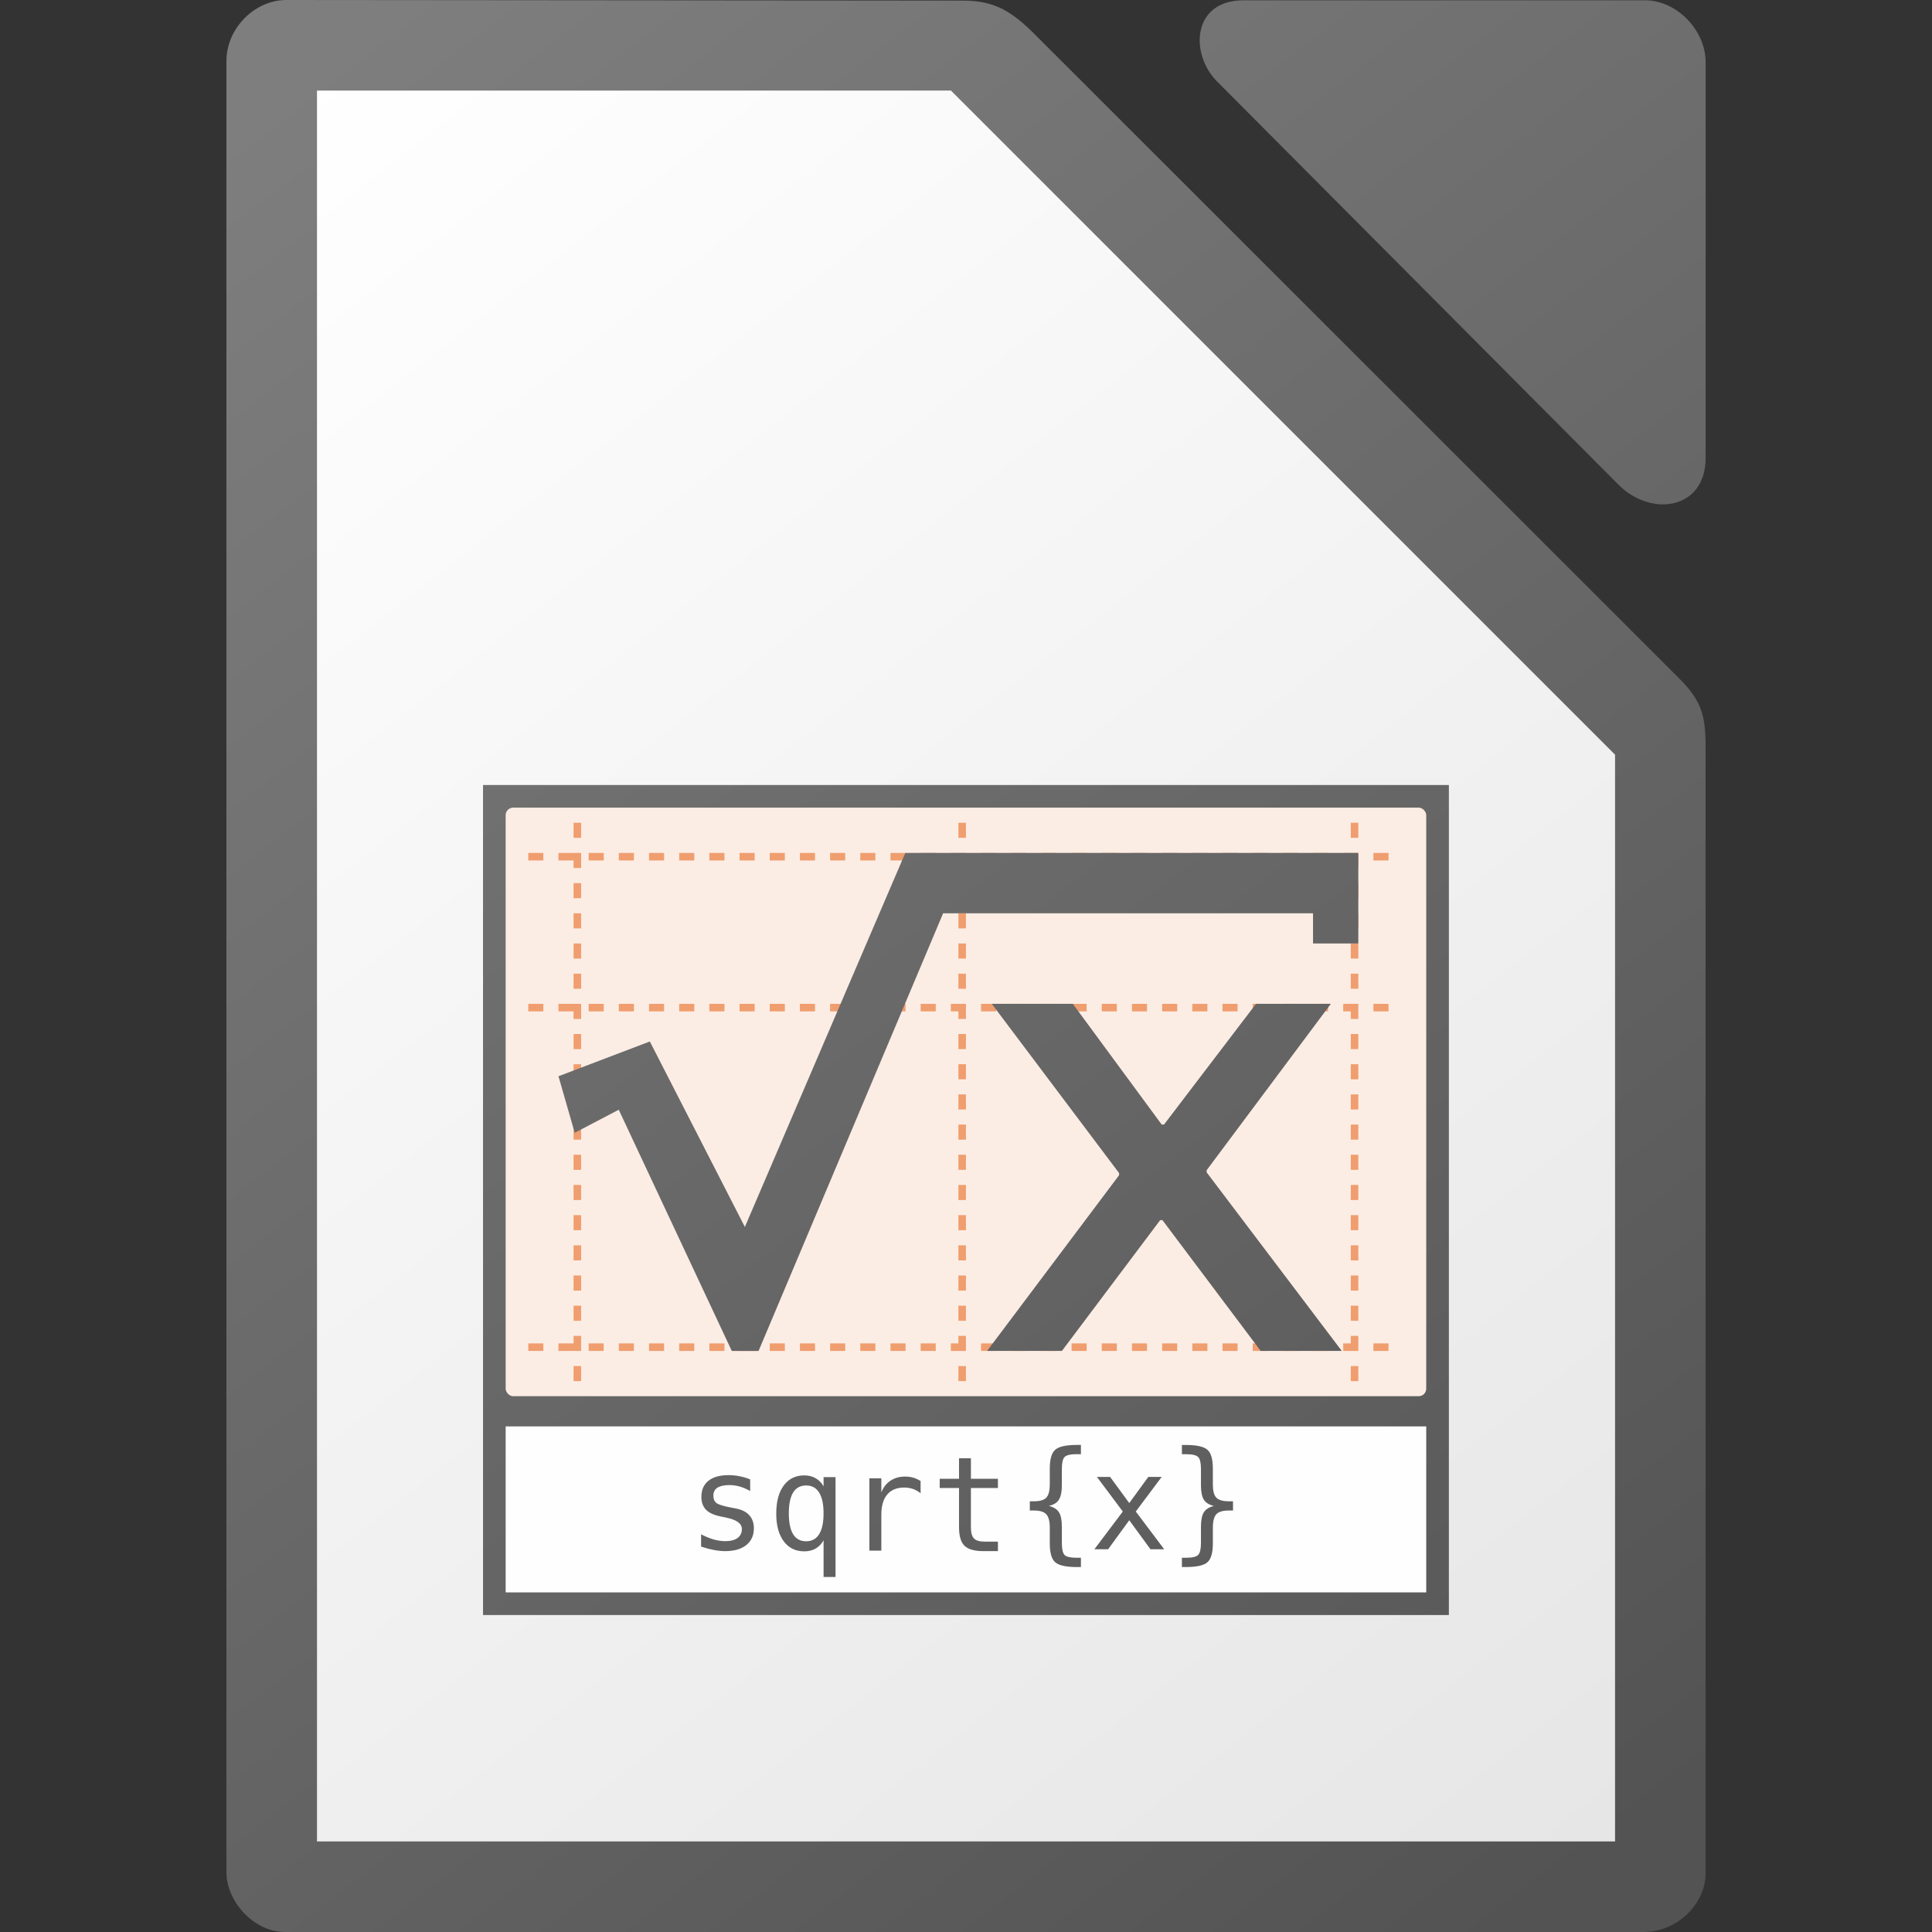 <svg height="512" width="512" xmlns="http://www.w3.org/2000/svg" xmlns:xlink="http://www.w3.org/1999/xlink"><rect width="100%" height="100%" fill="#333333" stroke="none"/><linearGradient id="a" gradientUnits="userSpaceOnUse" x1="1724.996" x2="1340.963" xlink:href="#b" y1="511.021" y2="1.021"/><linearGradient id="b"><stop offset="0" stop-color="#535353"/><stop offset="1" stop-color="#7e7e7e"/></linearGradient><linearGradient id="c" gradientUnits="userSpaceOnUse" x1="1729" x2="1337.461" xlink:href="#b" y1="512.018" y2="1.018"/><linearGradient id="d" gradientUnits="userSpaceOnUse" x1="1712" x2="1352" y1="482" y2="22"><stop offset="0" stop-color="#e6e6e6"/><stop offset="1" stop-color="#fff"/></linearGradient><linearGradient id="e" gradientTransform="matrix(2.008 0 0 2.019 1404.983 2846.179)" gradientUnits="userSpaceOnUse" x1="151.894" x2="-24.891" xlink:href="#b" y1="-1168.556" y2="-1398.881"/><g transform="translate(-1277.994)"><path d="m1353.861-0c-8.266 0-15.867 7.366-15.867 16.242v479.9c0 7.735 7.243 15.857 15.514 15.857h359.99c9.254 0 16.5-7.739 16.5-15.488v-298.383c0-8.449-1.024-12.365-7-18.338l-170.656-170.572c-5.976-5.971-10.548-9.051-19-9.059zm253.695.078c-13.677 0-14.277 14.227-7.045 21.492v.002l106.385 106.867c8.68 8.715 23.109 6.648 23.109-7.098v-104.871c0-8.455-7.654-16.393-16.064-16.393z" fill="url(#e)" stroke-width="15.997"/><path d="m1362 24v464h344v-288l-176-176z" fill="url(#d)"/><path d="m1406 208.035v163.975 3.998 51.992h255.961v-51.992-3.998-163.975z" fill="url(#c)"/><rect fill="#fcede4" height="155.976" rx="2" width="243.962" x="1411.999" y="214.034"/><path d="m1411.999 378.008h243.962v43.993h-243.962z" fill="#fff" opacity=".99"/><path d="m1636.964 219.035v145.977m-205.968-145.977v145.977m101.984-145.977v145.977m-113.99-7.999h229.98m-229.98-89.986h229.98m-229.98-39.994h229.98" fill="none" stroke="#f09e6f" stroke-dasharray="2 5.999" stroke-linecap="square" stroke-width="2"/><path d="m1517.91 226.029-42.52 99.125-25.184-49.152-24.211 9.215 4.307 14.988 11.666-6.113 29.955 63.92h7.1l48.912-115.982h98.023v8h12.004v-23.998h-120.045l-.01-.002zm22.91 39.994 33.74 44.854v.57l-34.978 46.562h19.83l26.029-34.65h.621l26.027 34.65h21.484l-35.805-47.322v-.57l32.91-44.092h-19.83l-24.375 31.99h-.621l-23.549-31.992zm22.535 116.904c-2.848 0-4.751.424-5.719 1.271-.96.832-1.439 2.512-1.439 5.031v4.107c0 1.712-.304 2.895-.912 3.543-.6.652-1.709.98-3.32.98h-1.059v2.439h1.059c1.6 0 2.701.336 3.309 1 .616.66.92 1.852.92 3.58v4.09c0 2.52.48 4.209 1.439 5.049.972.848 2.879 1.264 5.719 1.264h1.096v-2.461h-1.199c-1.596 0-2.645-.242-3.133-.738-.48-.492-.719-1.552-.719-3.184v-4.252c0-1.776-.252-3.071-.771-3.879-.508-.812-1.404-1.372-2.668-1.68 1.252-.288 2.139-.833 2.65-1.648.524-.808.789-2.107.789-3.898v-4.248c0-1.62.239-2.676.719-3.168.492-.5 1.533-.752 3.133-.752h1.199v-2.447zm27.855.008v2.447h1.16c1.612 0 2.659.252 3.15.752.496.504.736 1.56.736 3.168v4.248c0 1.792.256 3.095.768 3.895.528.808 1.416 1.36 2.672 1.648-1.272.304-2.152.864-2.672 1.68-.512.8-.768 2.099-.768 3.879v4.248c0 1.608-.244 2.662-.736 3.166-.492.5-1.539.752-3.15.752h-1.16v2.461h1.065c2.84 0 4.739-.42 5.699-1.268.96-.848 1.44-2.529 1.44-5.049v-4.086c0-1.724.308-2.916.908-3.58.616-.66 1.726-.992 3.334-.992h1.098v-2.447h-1.102c-1.612 0-2.722-.325-3.338-.977-.604-.648-.904-1.831-.904-3.543v-4.107c0-2.52-.48-4.199-1.44-5.027-.96-.844-2.86-1.268-5.699-1.268zm-55.912 3.516v.004h.01zm0 .004h-3.154v5.439h-5.119v2.447h5.119v10.406c0 2.32.487 3.953 1.455 4.9.972.94 2.64 1.418 5 1.418h3.852v-2.52h-3.543c-1.336 0-2.273-.28-2.809-.84s-.809-1.543-.809-2.959v-10.406h7.16v-2.451h-7.152zm-64.248 4.471c-2.3 0-4.08.504-5.32 1.504-1.244.992-1.867 2.412-1.867 4.252 0 1.44.42 2.592 1.252 3.439.832.832 2.155 1.419 3.971 1.779l1.18.24.137.041c2.792.56 4.191 1.567 4.191 3.031 0 1.02-.385 1.807-1.145 2.379-.768.552-1.847.832-3.238.832-.96 0-1.977-.143-3.049-.439-1.072-.308-2.195-.769-3.371-1.369v3.252c1.212.4 2.331.689 3.371.889 1.04.204 2.033.311 2.981.311 2.396 0 4.267-.532 5.615-1.6 1.34-1.068 2.019-2.552 2.019-4.439 0-1.432-.409-2.591-1.217-3.479-.8-.892-1.983-1.483-3.543-1.783l-1.268-.24c-2.088-.4-3.4-.812-3.92-1.232-.524-.424-.787-1.064-.787-1.92 0-.944.347-1.648 1.047-2.104.704-.468 1.772-.707 3.199-.707.952 0 1.873.136 2.793.4.912.26 1.815.66 2.719 1.18v-3.08h.01c-.92-.38-1.847-.656-2.799-.84-.94-.196-1.927-.297-2.959-.297zm20.076.068c-2.3 0-4.12.896-5.439 2.688-1.324 1.792-1.98 4.272-1.98 7.447 0 3.112.66 5.564 1.988 7.344 1.332 1.772 3.148 2.65 5.439 2.65 1.152 0 2.163-.252 3.031-.748.878-.519 1.572-1.245 2.084-2.193v9.736h3.168v-26.463h-3.168v2.451c-.524-.948-1.224-1.668-2.103-2.16-.868-.5-1.872-.752-3.019-.752zm26.723.312c-1.492 0-2.783.364-3.879 1.096-1.088.72-1.896 1.759-2.416 3.119v-3.748h-3.166v19.17h3.166v-9.539c0-2.328.521-4.106 1.56-5.338 1.036-1.232 2.536-1.848 4.504-1.848.832 0 1.599.119 2.295.359.69.239 1.377.623 2.047 1.141v-3.217c-.612-.412-1.26-.712-1.932-.904-.676-.196-1.4-.291-2.18-.291zm4.111 4.412v.004h.01c0-.001 0-.002-.01-.004zm46.721-4.324 6.867 9.174-7.529 10h3.639l5.6-7.688 5.619 7.688h3.639l-7.531-10 6.867-9.174h-3.543l-5.051 6.936-5.08-6.936zm-77.055 2.271c1.52 0 2.667.623 3.439 1.879.788 1.244 1.18 3.084 1.18 5.512 0 2.432-.392 4.275-1.184 5.535-.772 1.244-1.92 1.863-3.439 1.863-1.52 0-2.664-.62-3.439-1.859-.76-1.244-1.145-3.092-1.145-5.531v-.008c0-2.44.385-4.288 1.145-5.527.776-1.244 1.92-1.863 3.439-1.863z" fill="url(#a)"/></g></svg>